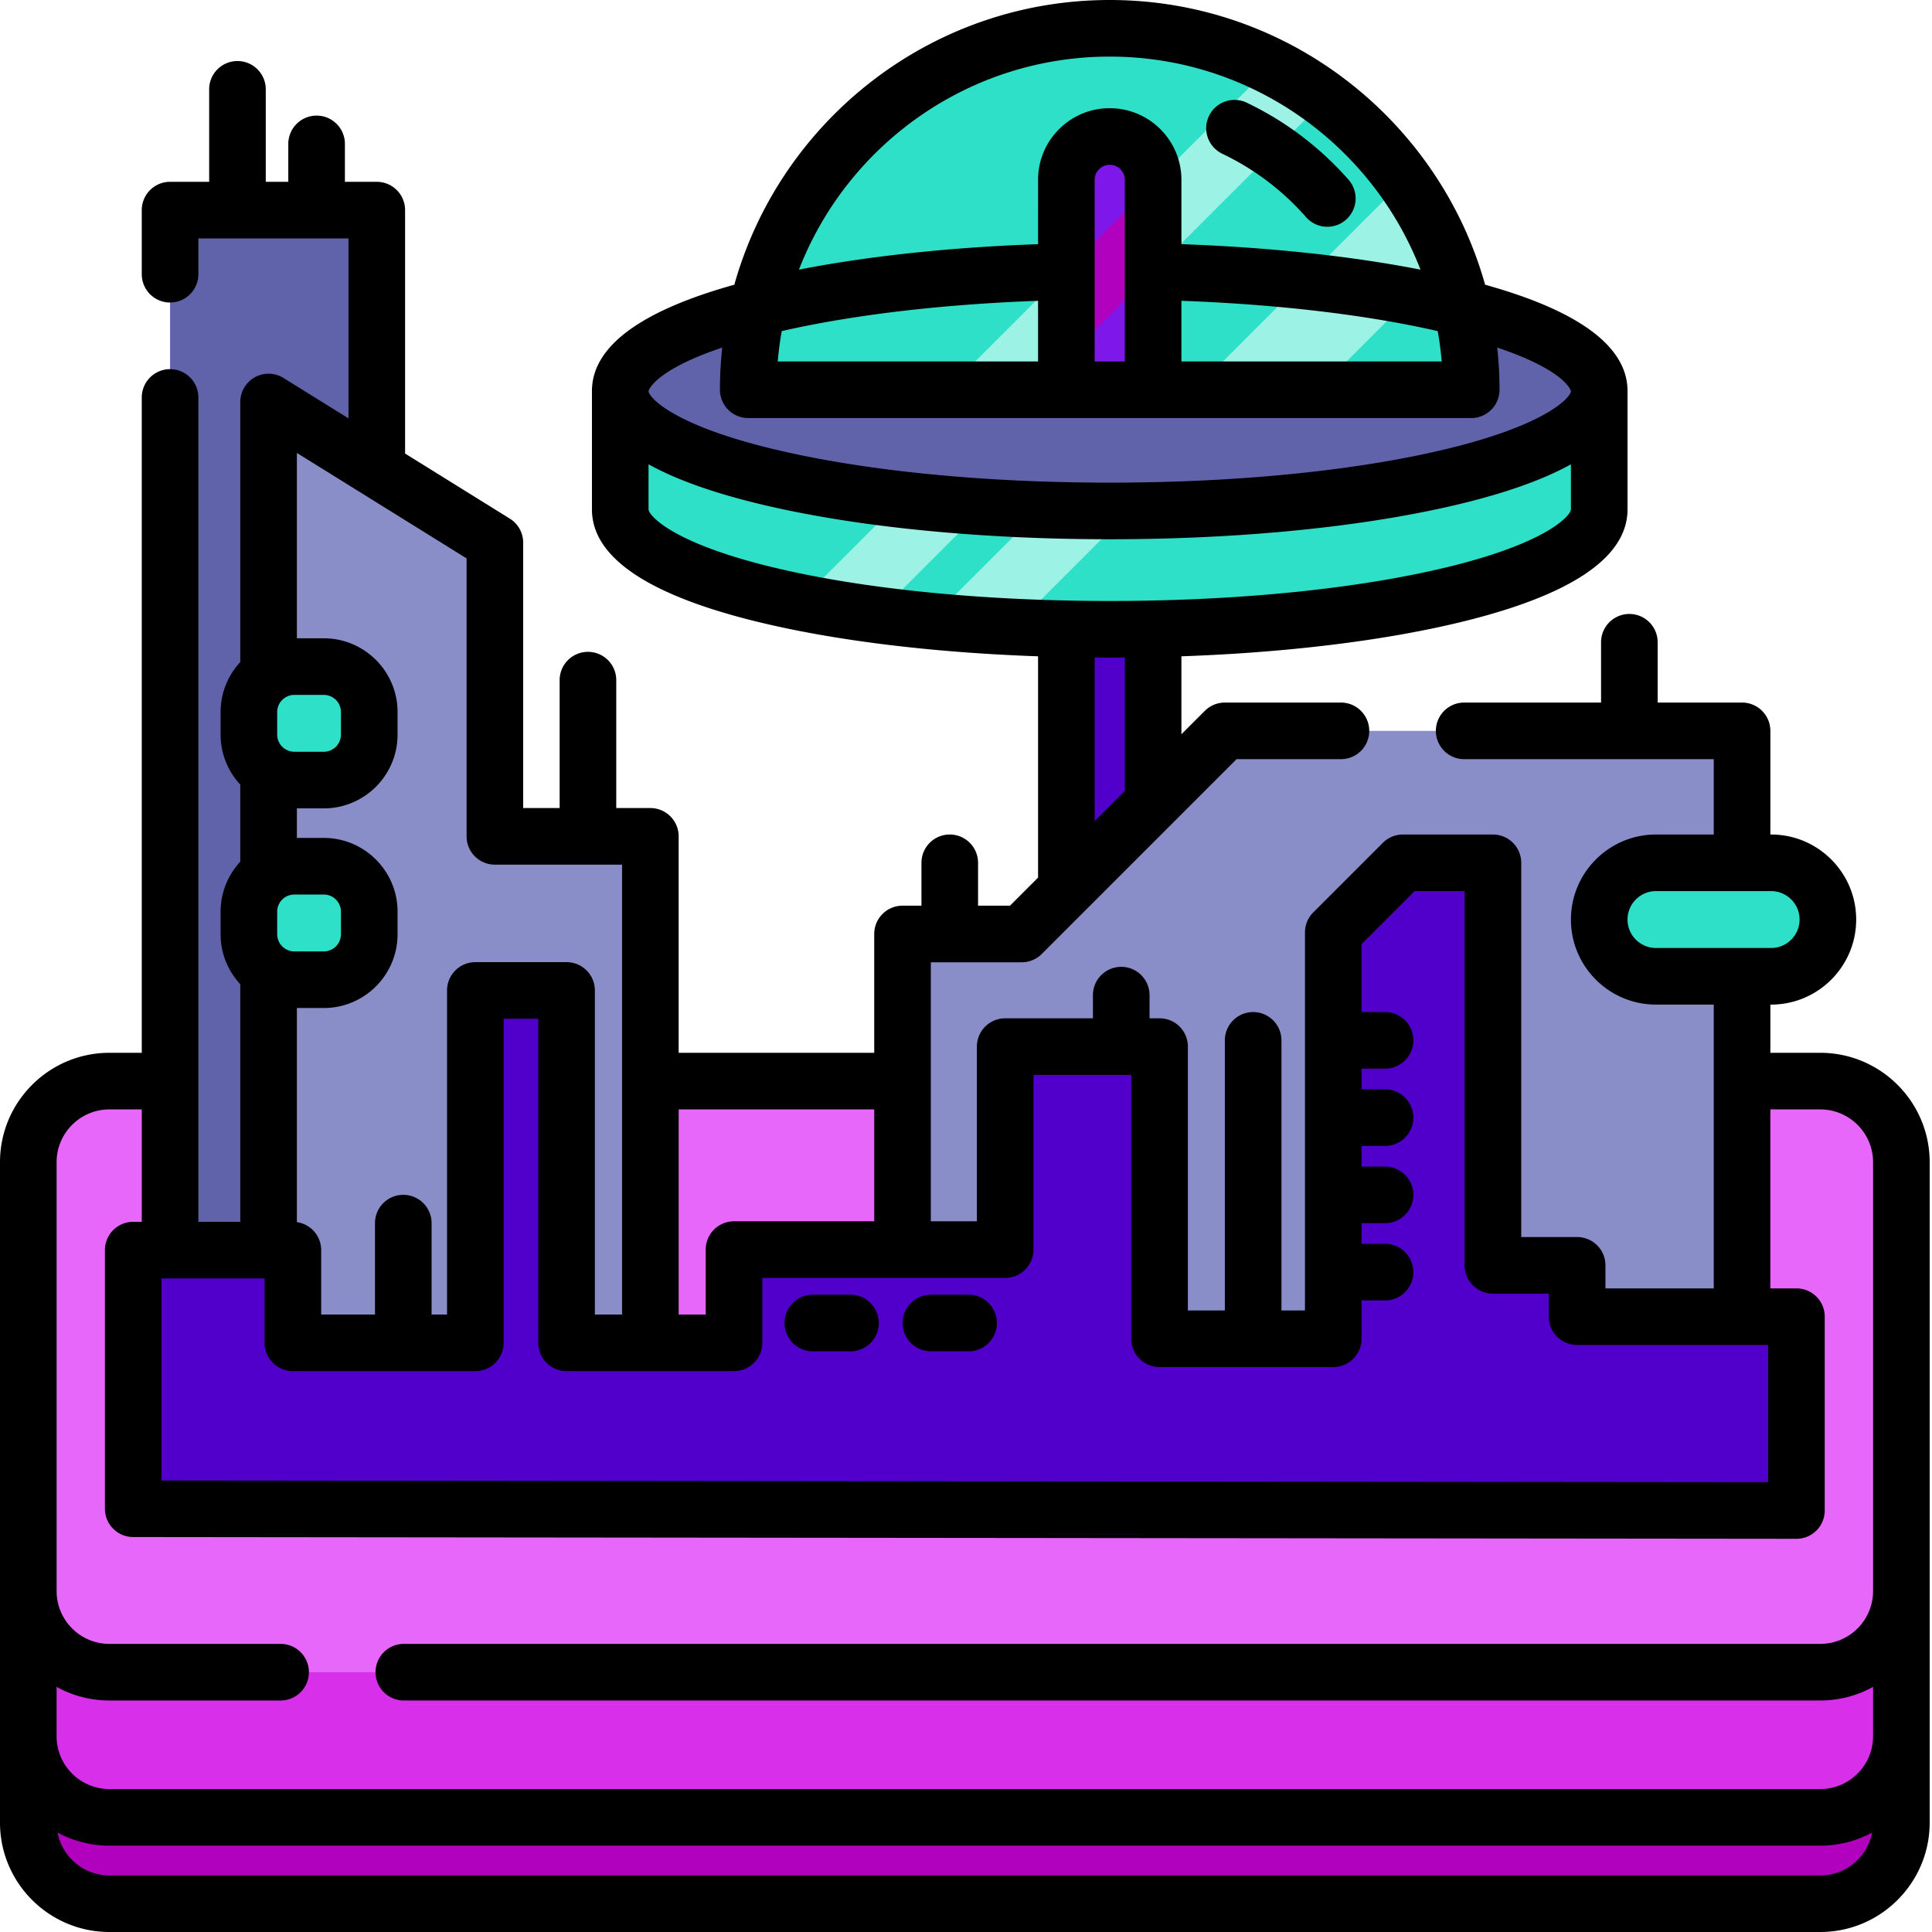 <svg height="512pt" viewBox="0 0 512 512" width="512pt" xmlns="http://www.w3.org/2000/svg"><path d="M503.883 412.324v70.692c0 11.863-9.617 21.48-21.492 21.48H28.992c-11.875 0-21.492-9.617-21.492-21.48v-70.692zm0 0" fill="#b200bf"/><path d="M503.883 412.324v47.809c0 11.867-9.617 21.484-21.492 21.484H28.992C17.117 481.617 7.5 472 7.5 460.133v-47.809zm0 0" fill="#d82fea"/><path d="M482.39 443.148H28.989c-11.867 0-21.488-9.62-21.488-21.492V307.992c0-11.867 9.621-21.488 21.488-21.488h453.407c11.867 0 21.488 9.621 21.488 21.488v113.664c0 11.871-9.621 21.492-21.492 21.492zm0 0" fill="#e667f9"/><path d="M282.598 106.953h22.988v143.442h-22.988zm0 0" fill="#5100cb"/><path d="M423.809 103.64v31.352c0 17.547-58.079 31.77-129.72 31.77-8.706 0-17.206-.211-25.437-.621a438.102 438.102 0 0 1-22.39-1.618 390.914 390.914 0 0 1-13.864-1.578c-7.324-.968-14.222-2.105-20.605-3.406-28.953-5.812-47.422-14.652-47.422-24.547v-31.351zm0 0" fill="#2de0c7"/><path d="M291.703 103.64l-59.305 59.305c-7.324-.968-14.222-2.105-20.605-3.406l55.898-55.898zm0 0M331.152 103.64l-62.5 62.5a438.102 438.102 0 0 1-22.39-1.617l60.883-60.882zm0 0" fill="#9bf2e5"/><path d="M45.07 55.684h54.782V379.68H45.07zm0 0" fill="#6163aa"/><path d="M172.355 379.68V221.64h-41.203v-77.827l-59.976-37.274v273.14zm0 0" fill="#898ec9"/><path d="M423.813 103.637c0-17.547-58.079-31.77-129.72-31.77-71.644 0-129.722 14.223-129.722 31.77s58.078 31.77 129.723 31.77c71.64 0 129.719-14.223 129.719-31.77zm0 0" fill="#6163aa"/><path d="M239.18 379.68V247.512h31.59l53.828-53.825h137.066v187.157zm0 0" fill="#898ec9"/><path d="M35.305 399.832v-68.535h42.312v24.562h48.356v-93.375h24.175v93.375h44.375v-24.703h71.864V277.36H307.3v77.422h46.031V247.098l18.441-18.442h23.868v106.676h22.32v13.606h58.117v51.359zm0 0" fill="#5100cb"/><g fill="#2de0c7"><path d="M469.371 258.727h-30.523c-8.305 0-15.035-6.73-15.035-15.036 0-8.304 6.73-15.035 15.035-15.035h30.523c8.305 0 15.035 6.73 15.035 15.035s-6.73 15.036-15.035 15.036zm0 0M85.813 206.727h-7.81c-6.651 0-12.042-5.391-12.042-12.043v-5.989c0-6.648 5.39-12.043 12.043-12.043h7.808c6.653 0 12.043 5.395 12.043 12.043v5.989c0 6.652-5.39 12.043-12.043 12.043zm0 0M85.813 259.633h-7.81c-6.651 0-12.042-5.395-12.042-12.043v-5.988c0-6.653 5.39-12.043 12.043-12.043h7.808c6.653 0 12.043 5.39 12.043 12.043v5.988c0 6.648-5.39 12.043-12.043 12.043zm0 0M389.883 103.29h-191.59c0-52.903 42.887-95.79 95.8-95.79 15.321 0 29.805 3.605 42.65 9.996a95.102 95.102 0 0 1 14.448 8.89 95.955 95.955 0 0 1 20.946 21.352 95.527 95.527 0 0 1 11.445 21.325c4.074 10.628 6.3 22.164 6.3 34.226zm0 0"/></g><path d="M351.191 26.387l-76.902 76.902h-23.344l85.793-85.793a94.948 94.948 0 0 1 14.453 8.89zm0 0M383.582 69.063l-34.227 34.226h-32.77l55.552-55.55a95.527 95.527 0 0 1 11.445 21.324zm0 0" fill="#9bf2e5"/><path d="M305.59 47.672v55.617h-22.992V47.672c0-3.18 1.289-6.055 3.367-8.133a11.47 11.47 0 0 1 8.129-3.363c6.34 0 11.496 5.14 11.496 11.496zm0 0" fill="#7e18ea"/><path d="M305.59 48.648v23.34L282.598 94.98V71.64zm0 0" fill="#b200bf"/><path d="M482.39 279.004h-13.226v-12.777h.203c12.43 0 22.54-10.11 22.54-22.536 0-12.425-10.11-22.535-22.54-22.535h-.203v-27.469c0-4.14-3.36-7.5-7.5-7.5h-22.367v-15.98a7.5 7.5 0 0 0-7.5-7.5 7.497 7.497 0 0 0-7.5 7.5v15.98H388.02a7.5 7.5 0 1 0 0 15h66.144v19.97h-15.316c-12.426 0-22.535 10.109-22.535 22.534 0 12.426 10.109 22.536 22.535 22.536h15.316v75.21h-28.703v-6.105a7.5 7.5 0 0 0-7.5-7.5h-14.82v-99.176c0-4.144-3.356-7.5-7.5-7.5h-23.868c-1.988 0-3.894.79-5.3 2.196l-18.446 18.445a7.495 7.495 0 0 0-2.195 5.3v100.188h-6.234v-71.578a7.5 7.5 0 0 0-7.5-7.5 7.497 7.497 0 0 0-7.5 7.5v71.578H314.8v-69.922c0-4.144-3.356-7.5-7.5-7.5h-2.66v-6.14a7.5 7.5 0 0 0-7.5-7.5 7.497 7.497 0 0 0-7.5 7.5v6.14h-23.254a7.497 7.497 0 0 0-7.5 7.5v46.293H246.68v-68.644h24.093c1.989 0 3.895-.79 5.301-2.196l51.63-51.629h27.66a7.5 7.5 0 1 0 0-15h-30.766c-1.993 0-3.899.79-5.305 2.196l-6.207 6.207v-20.66c28.055-.993 54.012-4.164 74.516-9.188 29.003-7.101 43.71-17.11 43.71-29.746v-31.36c0-11.726-12.703-21.206-37.742-28.183C381.387 31.977 341.406 0 294.094 0c-47.317 0-87.305 31.977-99.489 75.453-25.03 6.98-37.73 16.457-37.734 28.184v31.36c0 12.636 14.707 22.644 43.711 29.745 20.504 5.024 46.461 8.2 74.516 9.188v58.648l-7.434 7.434h-8.469v-11.36a7.5 7.5 0 0 0-7.5-7.5 7.5 7.5 0 0 0-7.5 7.5v11.36h-5.015a7.497 7.497 0 0 0-7.5 7.5v31.492h-51.828V221.64a7.5 7.5 0 0 0-7.5-7.5h-9.04v-33.895c0-4.144-3.355-7.5-7.5-7.5a7.5 7.5 0 0 0-7.5 7.5v33.895h-9.664v-70.329a7.5 7.5 0 0 0-3.539-6.37l-27.757-17.25V55.683a7.5 7.5 0 0 0-7.5-7.5h-8.45V38.137c0-4.145-3.355-7.5-7.5-7.5a7.5 7.5 0 0 0-7.5 7.5v10.047H70.43V23.676c0-4.145-3.356-7.5-7.5-7.5a7.5 7.5 0 0 0-7.5 7.5v24.508H45.07a7.497 7.497 0 0 0-7.5 7.5v16.988a7.5 7.5 0 0 0 7.5 7.5 7.5 7.5 0 0 0 7.5-7.5v-9.488h39.782v47.683l-17.22-10.699a7.504 7.504 0 0 0-7.6-.188 7.501 7.501 0 0 0-3.856 6.56v68.91c-3.227 3.487-5.215 8.132-5.215 13.245v5.989c0 5.113 1.988 9.757 5.215 13.246v20.425c-3.227 3.489-5.215 8.133-5.215 13.247v5.988c0 5.113 1.988 9.758 5.215 13.246v62.96H52.57V105.329a7.5 7.5 0 0 0-7.5-7.5 7.5 7.5 0 0 0-7.5 7.5v173.676h-8.582C13.004 279.004 0 292.008 0 307.992v175.02C0 498.996 13.004 512 28.988 512h453.403c15.988 0 28.992-13.004 28.992-28.988v-175.02c0-15.984-13.004-28.988-28.992-28.988zm-51.077-35.313c0-4.156 3.378-7.539 7.535-7.539h30.52c4.155 0 7.538 3.383 7.538 7.54s-3.383 7.535-7.539 7.535h-30.52a7.542 7.542 0 0 1-7.535-7.536zM382.07 95.79h-68.98V79.715c25.547.93 49.187 3.734 67.918 8.031a87.865 87.865 0 0 1 1.062 8.043zm-175.96 0a89.43 89.43 0 0 1 1.058-8.043c18.734-4.297 42.379-7.101 67.93-8.031v16.074zm91.98 0h-7.992V47.672c0-1.07.414-2.074 1.168-2.828s1.757-1.168 2.828-1.168a4.001 4.001 0 0 1 3.996 3.996zM294.094 15c37.465 0 69.55 23.457 82.351 56.457-18.328-3.586-40.136-5.926-63.355-6.75V47.672c0-10.477-8.524-18.996-18.996-18.996a18.862 18.862 0 0 0-13.434 5.562c-3.59 3.586-5.562 8.356-5.562 13.434V64.71c-23.223.82-45.04 3.16-63.368 6.746C224.531 38.457 256.621 15 294.094 15zM191.398 92.11a104.621 104.621 0 0 0-.605 11.18c0 4.144 3.355 7.5 7.5 7.5h191.594a7.5 7.5 0 0 0 7.5-7.5c0-3.778-.211-7.509-.61-11.185 18.254 6.137 19.535 11.473 19.535 11.532 0 1.441-5.742 8.68-32.277 15.18-23.933 5.859-55.879 9.09-89.941 9.09-34.067 0-66.008-3.231-89.942-9.09-26.535-6.5-32.277-13.735-32.277-15.18-.004-.059 1.277-5.39 19.523-11.528zm-19.527 42.886v-11.95c7.086 3.934 16.66 7.388 28.711 10.34 25.066 6.137 58.277 9.52 93.512 9.52 35.23 0 68.441-3.383 93.508-9.52 12.05-2.952 21.625-6.406 28.71-10.34v11.95c0 1.441-5.742 8.68-32.277 15.18-23.933 5.86-55.879 9.09-89.941 9.09-34.067 0-66.008-3.23-89.942-9.09-26.535-6.5-32.28-13.739-32.28-15.18zm118.227 39.246c1.328.008 2.656.024 3.992.024 1.336 0 2.664-.016 3.996-.024v35.348l-7.988 7.988zm-23.711 164.414a7.5 7.5 0 0 0 7.5-7.5V284.86H299.8v69.922c0 4.145 3.355 7.5 7.5 7.5h46.027c4.145 0 7.5-3.355 7.5-7.5V344.63h6.223c4.144 0 7.5-3.356 7.5-7.5a7.5 7.5 0 0 0-7.5-7.5h-6.223v-5.473h6.223a7.5 7.5 0 0 0 7.5-7.5c0-4.144-3.356-7.5-7.5-7.5h-6.223v-5.476h6.223c4.144 0 7.5-3.356 7.5-7.5 0-4.145-3.356-7.5-7.5-7.5h-6.223v-5.477h6.223c4.144 0 7.5-3.355 7.5-7.5a7.5 7.5 0 0 0-7.5-7.5h-6.223v-18l14.055-14.05h13.258v99.175c0 4.145 3.355 7.5 7.5 7.5h14.816v6.11c0 4.14 3.36 7.5 7.5 7.5h50.617v36.347l-425.77-.445v-53.547h27.313v17.066c0 4.145 3.356 7.5 7.5 7.5h48.356a7.5 7.5 0 0 0 7.5-7.5V269.98h9.175v85.88a7.5 7.5 0 0 0 7.5 7.5h44.375a7.5 7.5 0 0 0 7.5-7.5v-17.204zM78.004 199.226a4.547 4.547 0 0 1-4.543-4.542v-5.989a4.544 4.544 0 0 1 4.543-4.539h7.808a4.546 4.546 0 0 1 4.543 4.54v5.988a4.55 4.55 0 0 1-4.543 4.543zm0 52.907a4.547 4.547 0 0 1-4.543-4.543v-5.988a4.547 4.547 0 0 1 4.543-4.543h7.808a4.55 4.55 0 0 1 4.543 4.543v5.988a4.55 4.55 0 0 1-4.543 4.543zm153.676 41.87v29.653h-37.157a7.5 7.5 0 0 0-7.5 7.5v17.203h-7.168v-54.355zM123.652 147.98v73.66c0 4.145 3.356 7.5 7.5 7.5h33.703v119.22h-7.207v-85.88a7.5 7.5 0 0 0-7.5-7.5h-24.175a7.5 7.5 0 0 0-7.5 7.5v85.88h-4.098v-24.215a7.5 7.5 0 1 0-15 0v24.214H85.117v-17.062c0-3.785-2.805-6.902-6.441-7.418v-56.746h7.136c10.778 0 19.543-8.77 19.543-19.543v-5.988c0-10.778-8.765-19.543-19.543-19.543h-7.136v-7.832h7.136c10.778 0 19.543-8.766 19.543-19.543v-5.989c0-10.773-8.765-19.539-19.543-19.539h-7.136v-49.125zM15 307.992c0-7.715 6.277-13.988 13.988-13.988h8.582v29.793h-2.265a7.497 7.497 0 0 0-7.5 7.5v68.535a7.503 7.503 0 0 0 7.492 7.5l440.77.465h.007c1.988 0 3.899-.79 5.305-2.195s2.195-3.317 2.195-5.305v-51.36a7.5 7.5 0 0 0-7.5-7.5h-6.91v-47.433h13.227c7.714 0 13.992 6.273 13.992 13.988v113.664c0 7.715-6.278 13.992-13.992 13.992H107.02a7.5 7.5 0 1 0 0 15h375.37c5.075 0 9.84-1.312 13.993-3.609v13.094c0 7.71-6.278 13.984-13.996 13.984H28.992c-7.715 0-13.992-6.273-13.992-13.984v-13.094a28.808 28.808 0 0 0 13.988 3.61H74.36a7.5 7.5 0 0 0 7.5-7.5c0-4.145-3.355-7.5-7.5-7.5H28.99c-7.712 0-13.989-6.278-13.989-13.993zM482.39 497H28.989c-6.808 0-12.492-4.895-13.73-11.352a28.803 28.803 0 0 0 13.734 3.47h453.399c4.964 0 9.644-1.259 13.734-3.47-1.238 6.457-6.922 11.352-13.734 11.352zm0 0"/><path d="M215.406 358.113h9.989a7.5 7.5 0 0 0 7.5-7.5c0-4.144-3.356-7.5-7.5-7.5h-9.989a7.5 7.5 0 1 0 0 15zm0 0M246.703 358.113h9.988a7.5 7.5 0 1 0 0-15h-9.988a7.497 7.497 0 0 0-7.5 7.5 7.5 7.5 0 0 0 7.5 7.5zm0 0M323.922 40.746a69.093 69.093 0 0 1 22.2 16.8 7.48 7.48 0 0 0 5.632 2.548 7.457 7.457 0 0 0 4.95-1.871 7.5 7.5 0 0 0 .679-10.586c-7.586-8.617-16.668-15.492-26.992-20.426a7.5 7.5 0 1 0-6.469 13.535zm0 0"/></svg>
